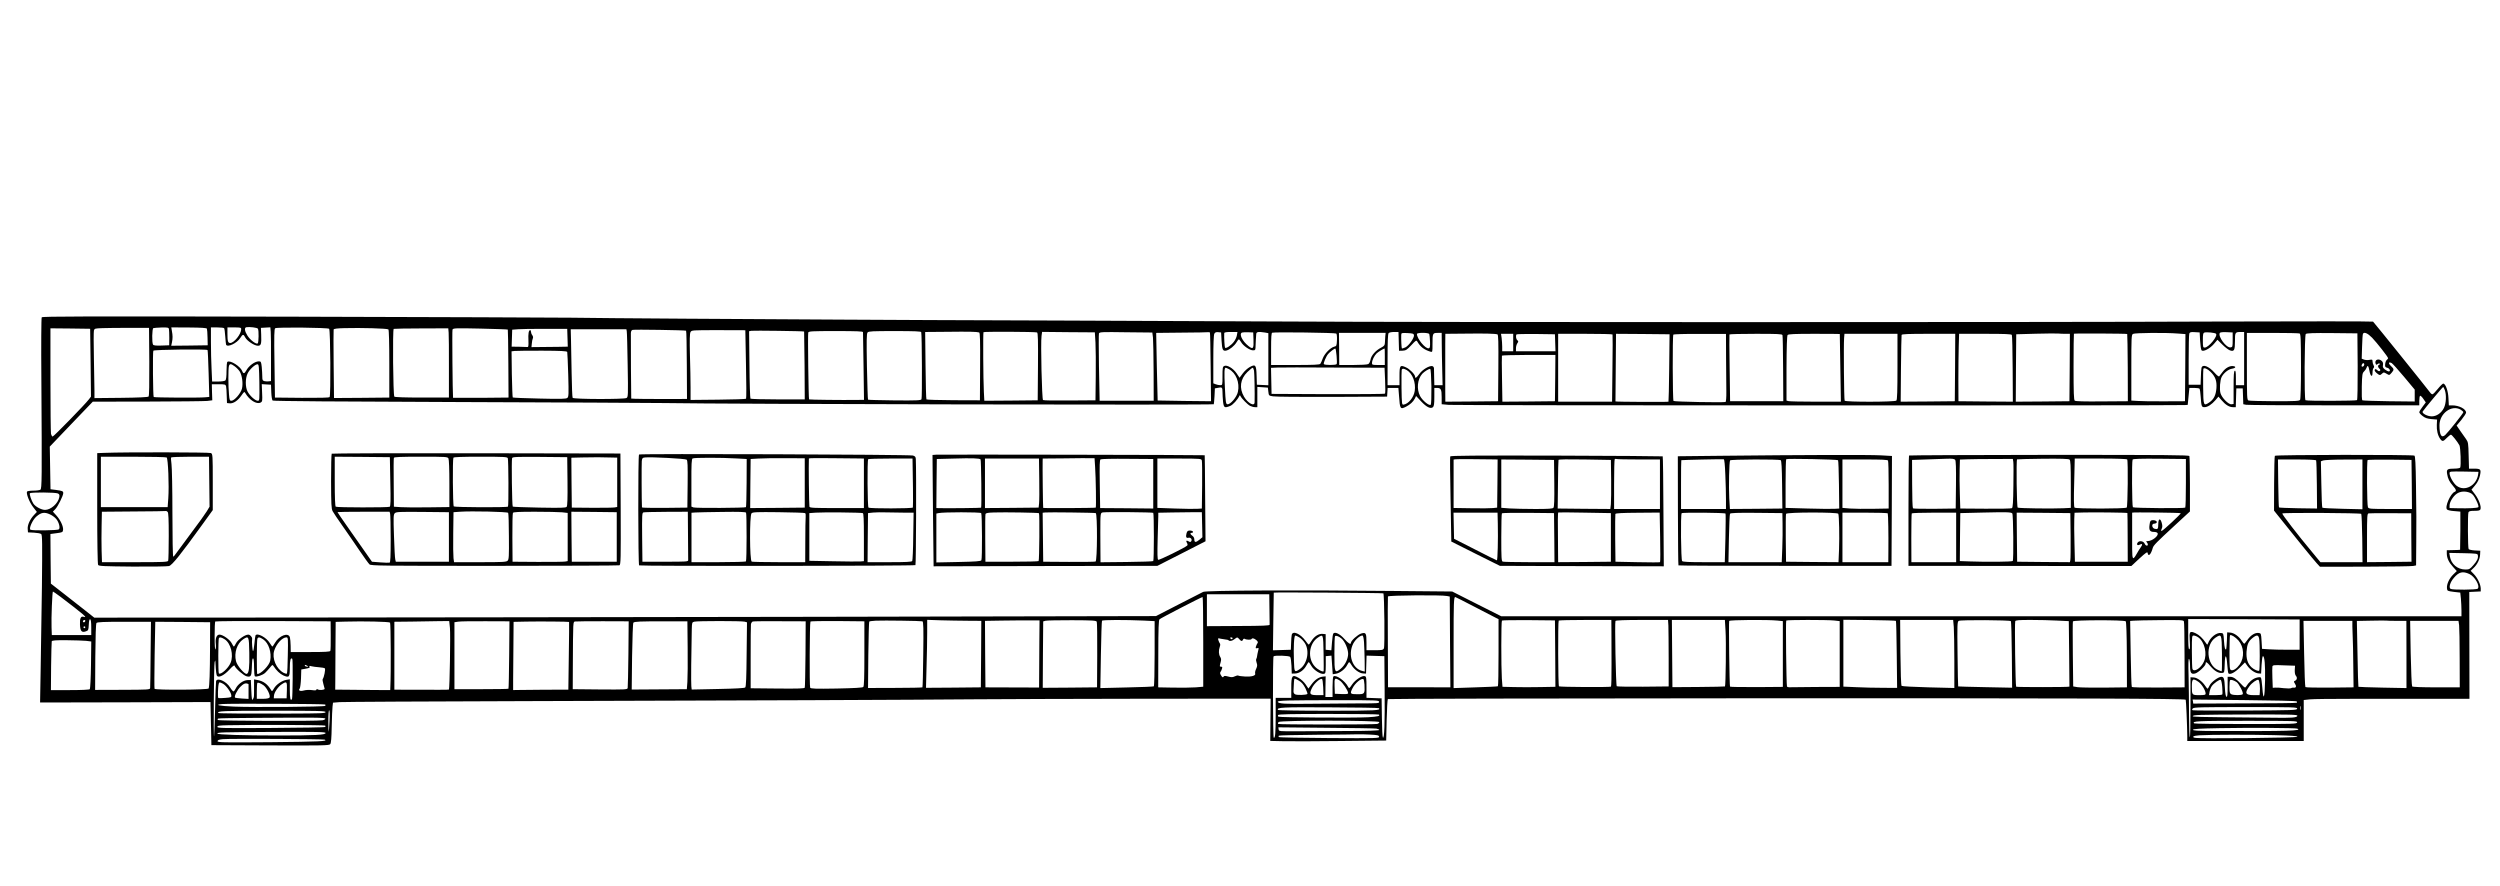 <?xml version="1.0" standalone="no"?>
<!DOCTYPE svg PUBLIC "-//W3C//DTD SVG 20010904//EN"
 "http://www.w3.org/TR/2001/REC-SVG-20010904/DTD/svg10.dtd">
<svg version="1.0" xmlns="http://www.w3.org/2000/svg"
 width="2726pt" height="966pt" viewBox="0 0 2726 966"
 preserveAspectRatio="xMidYMid meet">

<g transform="translate(0,966) scale(0.1,-0.1)"
fill="#000000" stroke="none">
<path d="M455 6200 c-5 -8 -7 -307 -4 -664 7 -1110 6 -1205 -11 -1216 -8 -5
-43 -10 -77 -10 -34 0 -65 -5 -68 -10 -12 -20 25 -116 66 -169 l41 -53 -30
-32 c-44 -46 -74 -111 -70 -154 l3 -37 65 -3 c35 -2 71 -8 79 -15 12 -10 13
-91 8 -577 -4 -311 -10 -721 -14 -913 l-6 -347 929 2 929 3 5 -235 5 -235 641
-3 c577 -2 643 -1 655 14 9 11 14 65 16 192 2 98 6 196 9 219 l5 41 72 6 c40
3 961 8 2047 11 2326 6 4237 14 4900 20 261 2 1089 5 1840 6 l1365 1 -2 -230
-2 -231 142 -3 c78 -2 363 -1 632 2 l490 5 5 222 c3 122 9 225 13 230 5 4
1773 8 3930 9 3608 1 4758 -3 4770 -16 4 -5 16 -283 17 -397 l0 -53 635 0 635
0 0 224 0 223 65 7 c36 4 242 6 458 6 216 0 593 -1 838 0 l446 0 -1 583 -1
582 63 3 62 3 0 32 c-1 44 -34 115 -76 158 l-34 35 31 30 c42 39 70 97 72 147
l2 42 -60 3 c-33 2 -63 9 -67 15 -9 14 -11 378 -2 401 5 12 21 16 65 16 46 0
61 4 66 17 11 29 -17 106 -58 161 l-40 53 39 47 c28 33 43 64 53 105 15 70 10
77 -68 77 l-51 0 -4 143 c-3 134 -5 146 -28 179 -14 19 -42 61 -64 91 l-39 57
52 62 c28 35 51 70 51 79 0 39 -76 79 -151 79 l-37 0 -4 78 c-3 77 -29 152
-55 160 -6 2 -33 -24 -60 -57 -26 -33 -53 -60 -59 -60 -6 -1 -18 7 -25 18 -39
53 -614 767 -623 774 -6 4 -765 4 -1686 1 -1998 -9 -8823 -8 -10090 0 -492 3
-1646 8 -2565 11 -918 3 -1978 7 -2355 10 -377 2 -1137 7 -1690 10 -553 4
-1122 8 -1265 11 -143 2 -1498 7 -3011 11 -2302 5 -2752 4 -2759 -7z m2357
-124 c12 -17 9 -154 -2 -161 -18 -11 -81 37 -111 84 -32 50 -37 88 -13 93 33
6 119 -4 126 -16z m-1184 -360 c1 -251 -1 -373 -8 -380 -7 -7 -114 -12 -300
-14 l-290 -3 0 78 c-1 43 -3 203 -6 356 -4 153 -3 289 0 302 6 23 10 24 94 27
48 2 182 3 297 3 l210 0 3 -369z m214 357 c2 -10 4 -54 4 -98 l-1 -80 -84 -3
c-61 -2 -87 1 -92 10 -14 21 -11 176 3 180 7 3 46 5 89 7 66 2 77 -1 81 -16z
m414 3 c3 -7 6 -50 7 -97 l2 -84 -199 -3 -199 -2 8 37 c9 44 9 73 -1 126 l-6
37 192 -1 c138 -1 193 -5 196 -13z m188 5 c4 -5 9 -44 12 -88 3 -43 7 -84 9
-90 12 -36 119 14 155 72 27 43 35 44 55 4 20 -37 99 -89 137 -89 35 0 40 19
36 121 l-3 74 51 3 52 3 4 -48 c2 -26 4 -158 3 -293 l0 -245 -24 -3 c-12 -2
-34 -1 -47 2 -21 6 -24 12 -24 50 0 24 -3 71 -6 105 -6 56 -9 61 -31 61 -45 0
-111 -49 -139 -102 -18 -34 -32 -35 -43 -4 -20 51 -129 121 -161 101 -6 -3
-10 -46 -10 -99 0 -58 -4 -96 -12 -104 -7 -7 -40 -12 -78 -12 l-67 0 -6 137
c-4 75 -7 207 -7 295 l0 158 69 0 c39 0 72 -4 75 -9z m186 -11 c0 -53 -78
-150 -120 -150 -24 0 -30 19 -30 101 l0 69 75 0 c69 0 75 -2 75 -20z m959 5
c14 -14 19 -731 5 -745 -7 -7 -112 -9 -303 -8 l-293 3 -5 374 c-5 310 -3 375
8 382 19 13 575 7 588 -6z m646 -7 c6 -5 10 -144 10 -376 l0 -367 -301 -3
-302 -2 -4 367 c-2 203 -2 373 0 380 3 9 39 13 115 15 184 5 471 -3 482 -14z
m-3247 -363 l4 -370 -24 -31 c-40 -53 -382 -404 -394 -404 -6 0 -14 14 -18 31
-3 17 -6 283 -6 590 l0 559 217 -2 216 -3 5 -370z m3904 328 c2 -27 4 -196 3
-378 l0 -330 -293 0 c-184 0 -297 4 -302 10 -14 17 -20 733 -7 739 7 2 143 5
303 5 l292 1 4 -47z m645 33 c2 -2 5 -169 6 -372 l2 -369 -302 -3 c-167 -1
-303 -1 -303 0 -5 55 -11 731 -6 743 6 17 25 18 303 12 163 -4 298 -8 300 -11z
m651 -89 l3 -97 -103 -2 c-57 0 -146 -2 -198 -2 l-95 -1 4 40 c1 22 7 47 11
55 5 9 3 23 -6 35 -8 10 -14 27 -14 37 0 10 -4 18 -9 18 -16 0 -23 -39 -19
-113 2 -53 0 -72 -9 -71 -7 1 -49 2 -93 3 l-81 1 3 93 3 92 65 5 c36 3 171 5
300 4 l235 0 3 -97z m646 71 c3 -13 7 -179 10 -370 6 -335 5 -348 -13 -358
-29 -15 -578 -14 -587 2 -4 6 -9 127 -11 267 -2 141 -5 307 -7 369 l-3 112
303 0 304 0 4 -22z m647 6 c4 -2 7 -170 8 -374 l2 -370 -173 -1 c-203 -1 -432
2 -435 5 -2 1 -5 632 -4 713 1 21 7 33 19 36 20 6 574 -3 583 -9z m653 -365
c5 -204 5 -374 1 -377 -4 -4 -141 -8 -306 -10 l-299 -3 0 133 c0 73 -3 235 -7
359 -4 163 -2 232 6 247 12 22 14 22 305 22 l293 -1 7 -370z m634 356 c1 -1 3
-168 5 -371 l2 -369 -292 0 c-160 0 -295 4 -300 8 -4 5 -10 172 -11 372 l-4
363 24 5 c22 4 570 -3 576 -8z m642 -7 c0 -7 3 -176 6 -375 l5 -363 -88 -1
c-146 -2 -508 2 -511 6 -6 6 -15 713 -9 729 6 14 39 16 302 16 229 0 295 -3
295 -12z m635 0 c8 -26 11 -717 3 -731 -7 -13 -48 -15 -293 -13 -157 2 -287 5
-290 8 -3 3 -8 165 -12 361 -5 283 -4 359 7 372 11 13 53 15 297 15 218 0 285
-3 288 -12z m632 -3 c9 -3 12 -90 10 -372 l-2 -368 -288 1 c-158 1 -291 5
-295 9 -4 3 -8 170 -10 371 l-4 364 244 2 c231 3 318 1 345 -7z m631 0 c10 -4
12 -83 10 -372 l-3 -368 -291 -3 -291 -2 -5 97 c-7 127 -10 641 -4 651 4 7
561 5 584 -3z m637 -110 c3 -60 5 -227 3 -370 l-3 -260 -280 -2 c-154 -2 -285
0 -292 5 -12 8 -27 623 -16 700 l6 43 288 -3 287 -2 7 -111z m627 54 c3 -30 6
-197 7 -371 l1 -318 -295 0 -295 0 0 23 c0 12 -3 173 -7 358 -3 185 -3 344 0
353 6 16 33 17 294 13 l288 -3 7 -55z m621 54 c3 -5 6 -174 8 -378 l4 -370
-290 3 c-159 2 -291 4 -292 5 -1 1 -5 168 -9 369 l-7 368 279 3 c153 1 284 3
291 5 6 1 14 -1 16 -5z m127 -91 c6 -98 14 -114 54 -104 33 8 86 51 108 88 11
19 23 34 26 34 4 0 14 -13 24 -29 22 -41 95 -91 130 -91 27 0 28 2 29 53 2 50
3 75 7 125 2 24 23 27 95 16 l37 -7 0 -284 0 -284 -62 3 -63 3 -3 97 c-3 119
-12 130 -74 96 -24 -13 -58 -44 -77 -70 l-35 -47 -32 48 c-38 56 -106 96 -136
80 -16 -8 -18 -23 -18 -109 0 -99 0 -100 -24 -100 -14 0 -36 4 -50 10 l-26 10
0 260 c0 166 4 269 11 281 8 15 19 19 42 17 l32 -3 5 -93z m167 62 c-3 -20
-18 -52 -33 -71 -29 -39 -85 -76 -96 -65 -5 6 -12 113 -9 160 1 8 22 12 72 12
l72 0 -6 -36z m181 -48 c4 -98 -5 -110 -55 -69 -68 54 -105 132 -70 147 6 2
37 4 67 3 l55 -2 3 -79z m903 67 c6 -6 9 -39 7 -73 -3 -61 -4 -64 -32 -71 -42
-12 -103 -75 -123 -128 -9 -26 -21 -52 -26 -58 -7 -10 -74 -13 -273 -13 l-264
0 0 174 c0 130 3 175 12 178 27 9 690 0 699 -9z m681 -85 l3 -103 40 1 c35 2
46 9 94 60 49 53 55 57 65 40 34 -59 75 -90 144 -111 22 -6 22 -5 22 84 0 117
2 121 56 121 l44 0 1 -122 c0 -68 3 -196 5 -285 l4 -163 -45 0 -45 0 -2 83
c-1 45 -2 91 -2 102 -1 11 -9 21 -19 23 -33 6 -108 -39 -140 -85 -31 -43 -47
-54 -47 -30 0 23 -58 83 -99 101 -65 30 -71 22 -71 -94 l0 -100 -65 0 -65 0 0
278 c0 203 3 281 12 290 7 7 33 12 60 12 l47 0 3 -102z m8738 5 c3 -51 10 -97
16 -103 19 -19 90 18 134 69 l39 46 53 -52 c29 -29 66 -57 82 -63 47 -17 56
-1 56 100 0 97 2 100 66 100 l34 0 0 -290 0 -290 -45 0 -45 0 0 81 c0 60 -3
80 -12 76 -10 -3 -13 -48 -13 -183 l0 -179 -23 -3 c-32 -5 -106 71 -120 121
-12 44 -5 141 13 177 22 42 72 83 111 89 43 7 51 25 12 29 -37 4 -82 -21 -114
-65 -16 -21 -31 -42 -36 -47 -4 -5 -26 11 -49 38 -65 74 -133 99 -144 54 -3
-13 -6 -59 -7 -103 l-3 -80 -65 0 -65 0 0 270 c0 149 3 278 7 288 6 15 17 18
60 15 l53 -3 5 -92z m173 78 c24 -24 -80 -151 -123 -151 -18 0 -20 7 -20 79 0
67 3 80 18 85 24 7 114 -2 125 -13z m182 -66 c0 -76 -1 -80 -23 -83 -47 -7
-140 120 -117 158 4 7 34 10 73 8 l67 -3 0 -80z m-9240 38 c-1 -21 -3 -53 -4
-70 -1 -27 -7 -36 -40 -53 -60 -30 -110 -87 -117 -132 -4 -22 -14 -43 -25 -48
-10 -6 -85 -10 -167 -10 l-149 0 -1 175 -2 175 255 0 254 0 -4 -37z m313 12
c4 -30 -56 -114 -94 -133 -19 -8 -36 -14 -38 -11 -4 4 -9 99 -7 147 1 22 4 23
69 20 58 -3 67 -6 70 -23z m167 12 c3 -6 6 -43 8 -82 2 -58 -1 -70 -15 -73
-35 -7 -127 104 -128 156 0 17 129 17 135 -1z m743 -3 c10 -3 12 -81 10 -366
l-3 -363 -287 -3 -288 -2 -1 132 c-1 244 -1 392 0 500 l1 108 218 2 c211 3
324 0 350 -8z m6193 6 l49 0 -2 -367 -3 -368 -293 -3 -292 -2 2 367 3 368 215
6 c118 3 228 4 244 2 16 -2 50 -3 77 -3z m674 -2 c2 -2 5 -168 6 -368 l1 -365
-283 -2 c-194 -2 -287 1 -296 8 -10 9 -13 84 -13 369 0 196 2 359 4 361 5 5
576 2 581 -3z m553 5 l82 -6 -2 -366 -3 -366 -225 -1 c-124 -1 -255 1 -292 4
l-68 4 0 359 c0 330 1 359 18 368 19 12 359 15 490 4z m1326 1 c13 -5 15 -51
16 -357 0 -209 -4 -358 -10 -367 -8 -13 -50 -15 -277 -15 -147 1 -276 4 -285
8 -17 6 -18 33 -18 372 l0 365 279 0 c154 0 286 -3 295 -6z m634 -358 c1 -209
-2 -364 -7 -369 -9 -9 -547 -11 -562 -1 -15 9 -11 708 3 722 9 9 82 12 288 10
l275 -3 3 -359z m157 312 c52 -54 175 -211 175 -224 0 -4 -6 -12 -14 -18 -8
-6 -16 -26 -18 -45 -3 -30 0 -36 22 -41 27 -6 41 -40 17 -40 -8 0 -27 10 -42
21 -21 17 -26 28 -21 49 3 19 -1 33 -13 44 -36 33 -83 12 -67 -30 5 -13 9 -14
21 -4 9 7 19 9 23 5 4 -4 1 -10 -5 -12 -18 -6 -16 -28 2 -43 11 -9 13 -16 6
-23 -7 -7 -17 -5 -30 7 -14 13 -21 14 -27 5 -4 -8 3 -21 20 -36 32 -27 39 -28
61 -6 16 15 19 15 48 -2 30 -18 30 -18 54 9 30 35 29 42 -7 76 -31 29 -26 49
9 31 10 -6 71 -73 135 -150 l116 -139 0 -65 0 -65 -280 3 c-154 2 -284 7 -290
10 -7 4 -9 56 -7 151 3 131 6 146 25 164 11 11 23 28 27 40 11 33 21 23 31
-32 11 -63 34 -77 34 -21 0 22 5 44 11 50 8 8 8 17 0 31 -6 11 -11 30 -11 42
0 20 -4 22 -34 16 -18 -4 -45 -2 -59 3 l-25 10 4 131 c2 73 6 136 10 141 13
22 51 6 99 -43z m-9365 -53 l0 -95 -60 0 -60 0 0 49 c0 26 -3 69 -6 95 l-7 46
67 0 66 0 0 -95z m458 -2 l3 -93 -216 0 -215 0 0 33 c0 18 7 42 15 54 13 18
13 22 0 33 -15 13 -20 51 -8 64 4 3 99 5 212 4 l206 -3 3 -92z m625 90 c2 -5
2 -171 -1 -370 l-4 -363 -294 0 -294 0 0 370 0 370 294 0 c162 0 297 -3 299
-7z m618 -363 c-2 -201 -6 -367 -8 -370 -4 -5 -577 -2 -578 3 0 1 1 167 3 370
l3 367 292 -2 292 -3 -4 -365z m620 112 c1 -141 2 -308 3 -369 1 -67 -3 -114
-9 -116 -24 -8 -558 2 -567 11 -10 10 -12 707 -2 723 3 5 126 9 290 8 l284 0
1 -257z m615 244 c3 -8 6 -173 7 -368 l2 -353 -290 0 -290 0 -5 360 c-3 198
-4 363 -2 368 2 4 131 7 288 7 237 0 286 -2 290 -14z m625 12 c0 -2 3 -168 6
-370 l6 -368 -274 0 c-151 0 -284 3 -297 6 l-22 6 0 351 c1 232 5 356 12 364
8 10 75 13 289 13 154 0 279 -1 280 -2z m629 -356 c0 -265 -3 -361 -12 -370
-16 -16 -554 -17 -564 -1 -7 12 -12 601 -6 682 l4 47 289 0 289 0 0 -358z
m628 -9 l-3 -368 -295 -3 -295 -2 3 357 c2 197 5 364 7 371 3 9 71 12 295 12
l290 0 -2 -367z m619 355 c4 -7 8 -174 9 -371 l2 -357 -296 2 -297 3 -1 235
c0 129 2 295 4 368 l4 132 283 0 c216 0 286 -3 292 -12z m-7363 -228 c4 -44 5
-84 1 -90 -8 -13 -132 -13 -140 0 -6 10 25 85 47 110 17 21 69 60 78 60 4 0
11 -36 14 -80z m526 -10 l0 -90 -70 0 c-64 0 -70 2 -70 20 0 31 25 82 51 107
20 18 77 53 87 53 1 0 2 -40 2 -90z m-12837 73 c3 -4 8 -121 12 -259 l7 -252
-43 -4 c-60 -7 -556 -4 -563 3 -8 8 -12 492 -4 505 8 12 584 19 591 7z m3922
-21 c2 -7 7 -119 11 -250 6 -213 5 -239 -10 -251 -14 -11 -68 -13 -303 -7
-157 3 -289 9 -292 12 -3 3 -7 117 -10 254 l-3 249 33 4 c19 2 154 3 301 3
207 -1 269 -4 273 -14z m10773 -284 l-3 -253 -286 -3 -287 -2 -4 247 c-3 137
-3 251 -1 255 2 4 134 7 293 8 l290 0 -2 -252z m8822 148 c0 -16 -18 -31 -27
-22 -8 8 5 36 17 36 5 0 10 -6 10 -14z m-23220 -21 c19 -14 43 -39 54 -56 26
-42 38 -132 24 -188 -13 -51 -83 -131 -115 -131 -18 0 -21 8 -26 68 -9 85 -9
280 -1 310 8 28 22 28 64 -3z m268 -178 c2 -191 2 -197 -17 -197 -28 0 -88 55
-112 101 -25 50 -25 140 0 195 20 45 87 106 111 102 13 -3 15 -35 18 -201z
m12275 26 c4 -76 3 -141 -1 -145 -5 -5 -285 -7 -623 -6 l-614 3 -3 142 -3 142
68 3 c38 2 316 2 619 0 l551 -2 6 -137z m-1705 123 c79 -41 122 -148 100 -249
-12 -57 -83 -141 -115 -135 -16 3 -19 20 -27 185 -8 168 -6 213 9 213 3 0 18
-6 33 -14z m276 -18 c4 -27 9 -244 6 -345 -1 -49 -73 -10 -115 61 -55 94 -42
193 36 269 27 26 53 47 58 47 5 0 11 -15 15 -32z m10430 -13 c53 -53 69 -98
64 -176 -6 -78 -28 -123 -78 -157 -63 -42 -65 -38 -67 168 -1 102 0 190 2 197
6 18 44 3 79 -32z m-8764 19 c62 -37 100 -136 86 -228 -11 -70 -68 -140 -121
-148 -19 -3 -20 3 -23 182 -1 101 0 190 2 197 7 17 22 16 56 -3z m268 -179 c1
-109 -2 -193 -7 -198 -16 -16 -90 44 -117 95 -39 76 -29 182 24 242 23 25 74
57 87 53 6 -2 11 -78 13 -192z m-13143 3 c3 -13 6 -59 7 -103 l3 -80 30 -3
c40 -4 91 31 129 88 27 39 31 42 40 25 45 -78 124 -127 167 -105 20 11 21 18
17 106 l-4 95 51 -3 50 -3 3 -82 c2 -48 8 -85 15 -91 7 -6 761 -12 2007 -16
1097 -4 2114 -9 2260 -11 664 -12 5985 -23 5995 -13 2 2 5 41 8 88 l4 85 34 6
c44 10 49 5 49 -45 0 -24 3 -71 6 -105 8 -68 16 -73 79 -47 29 12 80 68 99
109 4 9 8 8 12 -2 12 -26 77 -92 105 -107 16 -8 39 -14 54 -14 l25 0 0 111 0
110 58 -4 57 -4 5 -44 c5 -43 5 -44 52 -51 25 -5 315 -7 645 -6 l598 3 3 48 3
47 59 0 58 0 7 -87 c10 -145 13 -150 78 -117 42 22 76 52 94 87 l14 29 57 -61
c59 -62 101 -82 127 -61 11 10 15 36 15 111 l0 99 28 0 c44 0 52 -16 52 -101
l0 -77 78 -7 c63 -7 7930 -8 8027 -2 l30 2 9 93 9 92 53 0 c29 0 56 -4 59 -10
3 -5 8 -43 11 -82 8 -111 10 -118 42 -118 34 0 77 28 120 77 l32 38 33 -38
c43 -51 85 -77 124 -77 l32 0 3 103 3 102 35 0 35 0 3 -86 3 -87 31 -6 c17 -3
448 -6 959 -6 l929 0 0 49 c0 28 4 52 9 55 5 3 21 -12 35 -33 l27 -39 -35 -47
c-20 -25 -36 -53 -36 -60 0 -8 17 -27 37 -42 27 -21 51 -29 97 -33 l60 -5 -3
-58 c-3 -60 11 -117 38 -154 22 -30 32 -29 71 12 19 19 39 35 45 35 11 0 71
-76 93 -116 12 -23 19 -225 8 -243 -4 -6 -33 -11 -64 -11 -77 0 -87 -8 -78
-60 8 -50 24 -83 65 -130 34 -38 38 -55 17 -63 -46 -18 -111 -167 -83 -193 6
-7 41 -15 77 -17 36 -3 66 -6 68 -6 1 -1 1 -94 0 -208 l-3 -208 -25 -2 c-14 0
-46 -1 -72 -2 l-48 -1 0 -35 c0 -50 22 -97 69 -148 l40 -44 -39 -38 c-44 -43
-73 -107 -68 -151 3 -28 5 -29 74 -38 l71 -8 7 -67 c3 -36 6 -94 6 -128 l0
-63 -37 0 c-21 0 -2377 0 -5236 0 l-5197 0 -268 135 -267 135 -645 6 c-1030
11 -2040 6 -2070 -10 -14 -7 -135 -69 -270 -138 l-245 -126 -3760 -8 c-2068
-4 -4673 -7 -5789 -8 l-2028 -1 -97 77 c-53 42 -159 125 -236 185 l-140 109
-3 270 -2 271 67 9 c64 8 68 11 71 36 4 37 -28 107 -73 157 l-38 42 26 27 c29
30 87 147 87 175 0 21 -9 25 -82 35 l-57 7 -4 233 -4 232 234 245 235 245 596
1 c328 1 622 4 652 7 l55 7 -3 88 -2 87 75 0 c69 0 75 -2 80 -22z m24193 -41
c19 -53 15 -145 -9 -194 -27 -56 -80 -93 -134 -93 -48 0 -110 34 -98 53 16 26
217 267 223 267 3 0 11 -15 18 -33z m173 -214 c16 -10 29 -22 29 -28 0 -12
-167 -221 -198 -249 -41 -36 -62 0 -62 107 0 129 133 227 231 170z m191 -703
c-16 -125 -146 -195 -235 -127 -35 27 -77 101 -77 137 0 20 5 20 158 18 l157
-3 -3 -25z m-88 -204 c26 -11 41 -29 66 -80 20 -40 29 -70 24 -76 -11 -10
-104 -15 -226 -12 l-88 2 0 28 c0 38 39 102 79 129 39 27 95 30 145 9z
m-26302 -7 c16 -9 19 -17 14 -42 -13 -67 -92 -137 -155 -137 -40 0 -105 35
-127 68 -21 32 -45 102 -38 113 8 13 281 11 306 -2z m-87 -228 c23 -10 53 -32
68 -50 30 -36 45 -97 29 -113 -12 -12 -291 -16 -310 -4 -20 12 23 107 64 143
52 46 89 52 149 24z m26473 -444 c7 -33 -7 -63 -49 -110 -37 -43 -45 -47 -86
-47 -87 0 -156 59 -170 144 l-6 37 154 -3 c140 -3 154 -5 157 -21z m-92 -206
c59 -27 119 -132 91 -160 -13 -13 -275 -15 -296 -2 -22 14 -5 73 36 120 55 65
96 75 169 42z m-26267 -248 c255 -194 301 -234 254 -219 -32 10 -44 -15 -41
-85 3 -72 19 -90 65 -73 26 9 28 14 31 72 2 44 7 62 15 59 8 -2 12 -31 12 -88
l0 -84 -215 0 -215 0 -3 85 c-4 99 8 390 15 390 3 0 40 -26 82 -57z m14425 37
c11 -12 17 -580 6 -600 -9 -18 -21 -20 -100 -20 l-90 0 0 83 c0 105 -6 114
-58 99 -38 -12 -112 -79 -112 -102 0 -23 -28 -6 -72 44 -47 53 -99 79 -119 59
-5 -5 -12 -48 -15 -96 l-7 -88 -31 3 -31 3 0 85 0 85 -33 3 c-43 4 -90 -26
-122 -77 -14 -22 -27 -40 -30 -40 -3 0 -19 19 -35 42 -57 78 -139 113 -150 65
-3 -13 -6 -54 -7 -93 l-3 -70 -98 -3 -97 -3 4 313 c2 172 4 314 5 316 2 5
1190 -3 1195 -8z m-1242 -170 c0 -88 1 -166 2 -172 1 -10 -74 -13 -341 -14
l-343 -2 0 174 0 174 340 0 340 0 2 -160z m1936 141 l30 -6 3 -495 4 -495
-340 1 -340 0 -2 490 c-2 269 -1 494 1 500 5 13 588 18 644 5z m-2658 -500 l0
-489 -82 -7 c-46 -3 -156 -5 -246 -3 l-163 3 1 365 c0 274 4 368 13 377 13 13
457 242 470 243 4 0 7 -220 7 -489z m2959 382 c113 -59 218 -113 234 -121 l27
-13 0 -364 c0 -200 -3 -366 -7 -368 -5 -3 -115 -8 -245 -12 l-238 -8 0 490 c0
444 2 503 18 503 3 0 98 -48 211 -107z m8996 -303 l0 -165 -130 0 c-71 0 -164
2 -205 5 l-75 5 -5 85 c-5 83 -6 85 -32 88 -39 5 -85 -23 -121 -74 -17 -24
-33 -44 -36 -44 -3 0 -16 16 -28 34 -31 48 -83 85 -124 88 l-34 3 -3 -90 c-2
-49 -6 -92 -8 -94 -12 -12 -19 19 -24 92 -5 80 -6 82 -32 85 -50 6 -119 -49
-142 -113 -8 -19 -8 -19 -24 5 -35 52 -73 87 -111 105 -65 29 -71 21 -64 -84
4 -65 3 -91 -6 -91 -8 0 -11 48 -11 165 l0 165 608 -2 607 -3 0 -165z m-24145
152 c0 -13 -12 -22 -22 -16 -10 6 -1 24 13 24 5 0 9 -4 9 -8z m9128 -7 c11 -4
13 -73 9 -360 -2 -195 -6 -357 -9 -360 -3 -3 -137 -6 -299 -6 l-294 -1 3 358
c2 198 7 362 10 366 4 4 36 8 72 10 89 4 492 -2 508 -7z m495 6 l147 -1 -2
-362 -3 -363 -299 -3 -299 -2 6 232 c4 128 7 295 7 371 l0 138 148 -5 c81 -2
213 -5 295 -5z m780 -216 c-1 -121 -2 -286 -2 -366 l-1 -146 -292 1 -293 1 -3
362 -2 363 177 3 c98 1 232 3 298 2 l120 0 -2 -220z m626 205 c4 -8 6 -172 5
-365 l-2 -350 -296 -3 -296 -2 2 362 3 362 25 7 c14 4 143 6 288 6 227 -1 265
-3 271 -17z m514 13 l117 -6 0 -353 c0 -196 -4 -355 -9 -358 -5 -3 -138 -9
-296 -12 l-287 -7 6 362 c3 200 9 367 12 372 6 11 251 11 457 2z m4485 -360
l2 -362 -162 -3 c-90 -2 -220 -2 -289 0 l-126 3 -7 91 c-8 121 -8 623 1 631 4
4 135 6 292 5 l286 -3 3 -362z m613 245 c0 -68 1 -230 1 -360 1 -131 -2 -241
-6 -245 -8 -8 -554 -5 -567 3 -10 6 -12 707 -3 717 4 4 135 7 291 7 l283 0 1
-122z m621 60 c1 -35 3 -198 3 -363 l0 -300 -279 -3 c-154 -1 -283 1 -287 5
-10 10 -23 698 -14 712 4 7 102 11 290 11 l283 0 4 -62z m623 -55 c8 -115 2
-599 -6 -608 -3 -2 -133 -5 -289 -6 l-284 -2 -3 367 -3 366 289 0 289 0 7
-117z m568 110 l57 -6 0 -358 0 -359 -242 -2 c-214 -1 -330 1 -334 5 -6 6 -15
708 -9 716 7 12 420 15 528 4z m616 1 l61 -7 0 -358 0 -359 -257 -1 c-142 -1
-271 -2 -287 -3 -15 -1 -30 3 -31 9 -7 21 -15 712 -8 718 8 9 441 9 522 1z
m674 -4 c3 -3 7 -168 9 -368 l4 -363 -155 1 c-86 0 -218 3 -293 7 l-138 6 0
364 0 365 284 -3 c156 -2 286 -6 289 -9z m631 -67 c3 -42 6 -209 6 -371 l0
-294 -282 7 c-156 4 -287 11 -293 16 -6 6 -11 145 -13 364 l-3 355 289 0 289
0 7 -77z m622 64 c5 -4 9 -169 11 -367 l3 -359 -293 6 c-160 3 -293 7 -295 8
-2 2 -5 161 -7 354 -4 322 -3 351 13 361 20 12 556 9 568 -3z m506 6 l126 -6
4 -356 c2 -196 3 -357 3 -358 -3 -7 -574 -7 -581 -1 -8 9 -18 692 -10 714 4
11 36 14 168 14 90 0 220 -3 290 -7z m747 -8 c6 -6 11 -143 12 -365 l1 -355
-246 -3 c-136 -1 -268 1 -293 5 l-47 8 -4 348 c-2 191 -2 354 1 361 6 16 560
17 576 1z m634 0 c4 -8 7 -173 7 -367 l1 -353 -285 -2 c-177 -1 -288 1 -291 7
-4 6 -9 170 -12 364 l-6 355 39 3 c21 2 152 5 290 6 218 2 252 1 257 -13z
m2322 5 l104 0 1 -366 0 -367 -260 5 c-143 3 -262 7 -264 9 -2 2 -7 165 -10
361 l-7 357 153 3 c84 2 159 2 166 1 8 -2 60 -3 117 -3z m-22529 -160 c1 -85
-1 -161 -4 -167 -3 -10 -56 -13 -218 -13 l-214 0 -1 68 c-1 37 -4 78 -8 92
-16 58 -117 20 -163 -60 -13 -22 -25 -40 -28 -40 -3 0 -16 18 -29 39 -37 61
-136 113 -155 83 -3 -5 -8 -46 -12 -90 -4 -45 -11 -82 -15 -82 -7 0 -15 104
-10 133 3 19 -22 47 -42 47 -37 0 -115 -56 -134 -95 -9 -19 -20 -35 -23 -35
-3 0 -14 16 -23 35 -19 39 -97 95 -134 95 -31 0 -47 -40 -40 -101 3 -25 1 -52
-4 -60 -5 -9 -9 44 -9 142 0 86 3 159 7 162 3 4 288 6 632 5 l626 -3 1 -155z
m647 141 c8 -8 11 -554 3 -706 l-1 -30 -175 1 c-96 1 -231 2 -300 3 l-125 1 1
98 c0 53 1 219 2 369 l2 272 108 3 c198 6 475 -1 485 -11z m653 -59 c7 -74 -3
-662 -11 -671 -4 -3 -98 -3 -487 -2 l-108 1 0 370 0 370 188 2 c103 2 237 4
299 5 l111 1 8 -76z m646 -292 c-2 -200 -5 -367 -8 -370 -3 -3 -137 -5 -297
-5 l-292 0 0 365 0 365 40 6 c22 4 157 6 300 5 l260 -1 -3 -365z m653 358 c2
-2 0 -168 -3 -370 l-5 -368 -273 -1 c-151 -1 -286 -2 -301 -3 l-28 -1 0 108
c0 59 1 226 3 372 l2 264 138 3 c153 3 463 0 467 -4z m647 -348 c-2 -195 -6
-363 -8 -373 -5 -16 -26 -17 -302 -15 l-297 3 1 235 c3 526 1 498 27 503 12 2
148 3 302 3 l280 -1 -3 -355z m646 65 c2 -159 0 -326 -3 -370 l-6 -80 -301 -2
-300 -2 4 360 c3 198 9 364 14 369 13 13 68 15 344 15 l245 0 3 -290z m622
286 l25 -7 -4 -350 c-2 -245 -6 -352 -15 -360 -7 -8 -105 -13 -297 -17 l-287
-6 -4 37 c-4 31 -1 365 5 622 2 70 3 75 27 81 33 9 518 9 550 0z m663 -351
c-2 -195 -5 -361 -8 -368 -3 -10 -68 -12 -297 -10 l-293 3 0 335 c0 184 1 347
3 362 2 15 12 29 21 31 9 3 142 4 296 3 l280 -1 -2 -355z m642 3 c0 -258 -3
-355 -12 -364 -8 -8 -95 -13 -291 -17 -231 -4 -281 -2 -288 9 -9 14 -6 707 3
721 2 5 136 7 296 6 l292 -3 0 -352z m16225 295 c1 -35 2 -90 4 -123 2 -33 5
-168 6 -300 l3 -240 -258 -3 c-142 -1 -262 1 -267 6 -4 4 -11 168 -14 365 l-7
357 266 0 267 0 0 -62z m1164 15 c3 -27 6 -190 6 -363 l1 -315 -255 0 c-157 0
-259 4 -264 10 -5 6 -12 169 -16 363 l-6 352 264 0 263 0 7 -47z m-25172 -315
c-1 -194 -4 -361 -5 -371 -2 -17 -21 -18 -301 -19 l-299 -1 2 359 c2 233 6
363 13 371 8 10 79 13 302 13 l292 0 -4 -352z m648 67 c-1 -269 -6 -416 -15
-442 -5 -16 -580 -19 -590 -4 -3 6 -2 172 1 371 l7 360 299 -2 299 -3 -1 -280z
m-1360 225 c0 -5 -4 -10 -10 -10 -5 0 -10 5 -10 10 0 6 5 10 10 10 6 0 10 -4
10 -10z m23478 -144 c61 -70 67 -185 14 -261 -32 -45 -71 -71 -95 -62 -15 6
-17 28 -17 190 0 101 3 186 6 190 11 10 59 -20 92 -57z m-10241 34 c18 -10 45
-38 60 -61 56 -85 28 -230 -56 -286 -56 -38 -58 -34 -62 85 -6 157 1 282 15
282 6 0 25 -9 43 -20z m265 -172 c2 -106 2 -195 1 -197 -7 -12 -63 16 -94 49
-84 88 -69 250 30 317 60 40 59 42 63 -169z m197 158 c36 -32 71 -114 71 -166
-1 -57 -34 -124 -82 -163 -64 -52 -68 -43 -68 166 0 101 3 187 7 190 10 11 45
-3 72 -27z m244 -38 c2 -40 6 -129 7 -197 l1 -124 -28 7 c-108 26 -158 178
-98 297 24 46 73 89 101 89 7 0 14 -28 17 -72z m9097 52 c69 -49 100 -181 61
-265 -32 -71 -109 -120 -125 -79 -3 9 -6 94 -6 190 0 170 0 174 21 174 11 0
34 -9 49 -20z m258 -178 c1 -105 0 -192 -3 -192 -3 0 -20 6 -39 14 -126 53
-143 276 -27 354 65 42 66 39 69 -176z m406 161 c8 -49 8 -338 0 -346 -9 -9
-56 11 -83 36 -43 40 -60 94 -55 172 6 80 21 113 66 149 47 37 64 34 72 -11z
m-22186 -3 c68 -42 102 -173 66 -258 -24 -59 -108 -134 -128 -115 -8 9 -8 378
1 386 11 11 26 8 61 -13z m270 -148 c3 -166 -4 -222 -27 -230 -23 -8 -107 90
-118 139 -22 91 11 192 77 237 62 42 65 36 68 -146z m152 146 c60 -41 93 -142
76 -233 -10 -51 -101 -145 -141 -145 -7 0 -6 364 1 384 8 22 25 20 64 -6z
m268 -172 c-1 -107 -6 -197 -10 -201 -3 -4 -19 0 -35 8 -81 43 -130 159 -103
243 25 76 88 144 133 144 18 0 19 -11 15 -194z m10302 184 c0 -5 -4 -10 -9
-10 -6 0 -13 5 -16 10 -3 6 1 10 9 10 9 0 16 -4 16 -10z m73 -10 c20 -24 33
-25 41 -4 3 8 11 12 18 8 17 -11 68 -13 74 -3 8 14 27 10 53 -11 16 -14 20
-24 13 -33 -5 -6 -13 -23 -17 -36 -6 -20 -4 -23 13 -19 18 5 19 3 10 -31 -5
-20 -10 -45 -11 -56 -1 -11 -5 -25 -9 -31 -4 -6 -2 -25 4 -41 9 -25 8 -37 -5
-66 -10 -19 -14 -42 -11 -51 9 -23 -37 -37 -110 -33 -34 2 -67 6 -73 10 -6 4
-23 0 -39 -8 -23 -11 -37 -12 -72 -2 -35 9 -45 9 -51 -2 -7 -11 -13 -8 -26 13
-12 18 -14 30 -7 39 5 6 13 22 16 35 6 16 3 22 -8 22 -19 0 -19 4 -6 50 7 26
6 39 -5 57 -17 26 -19 70 -5 109 6 16 7 31 1 38 -5 6 -12 22 -16 35 -7 23 -6
24 26 16 19 -4 44 -8 56 -9 12 0 25 -4 29 -8 13 -13 38 -8 64 12 31 24 32 24
53 0z m-12573 -18 l55 -7 -3 -255 c-2 -144 -8 -259 -13 -265 -6 -6 -92 -10
-217 -10 l-207 0 2 260 c2 143 5 265 7 272 4 10 44 13 163 12 87 -1 183 -4
213 -7z m13128 -175 c6 -7 12 -51 14 -97 l3 -85 37 1 c46 1 96 37 123 88 11
20 22 36 25 36 3 0 15 -18 28 -40 25 -45 99 -93 134 -88 22 3 23 7 24 98 l0
95 31 3 31 3 7 -102 7 -101 36 6 c43 7 100 51 121 94 9 17 19 32 23 32 3 0 15
-15 26 -34 27 -46 85 -88 124 -89 l33 -2 3 98 3 98 97 -3 97 -3 3 -365 c3
-372 -3 -539 -19 -523 -5 5 -10 103 -11 218 l-3 210 -82 3 -83 3 0 115 c0 99
-2 116 -17 121 -28 11 -105 -39 -140 -91 -31 -46 -32 -46 -44 -24 -32 63 -129
132 -159 113 -6 -4 -10 -52 -10 -116 l0 -109 -39 0 -39 0 1 113 2 112 -30 -3
c-45 -5 -86 -33 -124 -84 l-34 -46 -31 46 c-18 26 -50 56 -77 71 -70 39 -79
26 -79 -110 l0 -109 -85 0 -85 0 0 -189 c0 -192 -5 -255 -21 -245 -10 6 -12
877 -2 887 13 13 170 8 181 -6z m10218 -87 c3 -47 9 -89 13 -93 17 -17 69 9
123 63 l57 57 25 -36 c32 -45 85 -81 122 -84 l29 -2 5 95 c3 52 9 95 15 95 18
0 26 -93 23 -268 -3 -193 -19 -231 -30 -73 -4 55 -11 103 -16 108 -6 6 -26 5
-51 -3 -39 -11 -83 -50 -110 -96 -10 -16 -15 -14 -53 27 -55 59 -87 80 -120
80 l-28 0 0 -111 c0 -84 -3 -110 -12 -107 -9 3 -15 36 -18 99 -5 101 -11 119
-39 119 -32 0 -111 -58 -128 -95 -9 -19 -19 -35 -22 -35 -3 1 -15 15 -26 32
-31 48 -88 90 -126 91 l-34 2 0 -328 c0 -180 -3 -327 -7 -327 -5 0 -8 109 -9
243 0 133 -3 327 -5 430 -4 132 -2 187 5 182 6 -3 11 -37 11 -74 0 -78 12 -96
55 -85 34 8 115 84 115 107 0 27 13 20 53 -28 44 -52 87 -77 125 -73 27 3 27
3 30 97 3 116 20 111 28 -9z m-21516 -24 c0 -52 4 -98 10 -101 16 -10 86 14
111 38 13 12 36 38 52 57 26 33 28 34 40 16 30 -47 69 -84 106 -101 64 -28 71
-20 71 84 0 82 9 115 27 97 8 -7 4 -426 -3 -438 -17 -27 -24 4 -24 103 l0 112
-36 -6 c-50 -8 -111 -50 -137 -94 -19 -33 -22 -34 -31 -18 -39 65 -83 98 -149
110 l-37 7 0 -91 c0 -109 1 -101 -13 -126 -10 -16 -13 2 -17 95 l-5 115 -38
-1 c-45 -2 -104 -44 -127 -92 -8 -17 -19 -32 -25 -31 -5 0 -22 19 -37 44 -40
66 -140 110 -152 68 -2 -10 -8 -148 -11 -308 -4 -159 -9 -292 -11 -294 -8 -8
-2 784 6 809 8 25 8 25 9 -5 5 -103 10 -138 19 -147 20 -20 79 11 133 70 37
40 54 53 57 42 9 -29 100 -108 132 -115 43 -10 52 2 55 77 4 109 5 118 15 118
6 0 10 -38 10 -94z m580 14 c13 -8 13 -10 -2 -10 -9 0 -20 5 -23 10 -8 13 5
13 25 0z m21672 -46 c-1 -31 3 -53 13 -64 17 -19 11 -45 -12 -54 -13 -6 -13
-9 1 -31 19 -28 13 -47 -12 -43 -10 1 -23 -1 -30 -6 -8 -4 -44 -4 -80 0 -37 5
-79 8 -94 6 l-26 -2 -4 108 c-2 59 -2 115 0 124 4 16 16 18 126 13 l121 -4 -3
-47z m-21543 30 c30 -2 58 -7 63 -12 9 -9 -9 -99 -23 -116 -4 -4 -1 -29 7 -55
7 -25 14 -49 14 -52 0 -12 -54 -17 -72 -8 -12 7 -18 6 -18 -2 0 -7 -15 -9 -49
-4 -27 4 -66 2 -87 -4 -42 -12 -65 -1 -46 21 5 7 12 57 14 110 l3 98 35 6 c53
9 62 13 54 25 -5 9 1 10 22 4 16 -4 53 -9 83 -11z m10685 -147 c28 -16 47 -38
69 -80 16 -32 26 -61 23 -64 -12 -12 -113 -15 -134 -4 -16 9 -20 19 -17 53 1
24 3 60 4 81 0 20 4 37 9 37 4 0 25 -10 46 -23z m264 -70 l3 -87 -64 0 c-86 0
-94 11 -61 79 25 50 87 105 109 98 5 -2 11 -43 13 -90z m179 73 c31 -18 93
-111 93 -138 0 -10 -18 -12 -72 -10 l-73 3 -3 83 c-3 91 1 96 55 62z m271 -45
c5 -102 3 -105 -78 -105 -79 0 -83 5 -51 68 27 52 90 106 116 98 6 -1 11 -29
13 -61z m9094 30 c35 -24 78 -94 78 -128 0 -14 -11 -17 -69 -17 -80 0 -81 1
-81 94 0 86 10 93 72 51z m259 -56 c3 -41 4 -77 1 -81 -2 -5 -35 -8 -74 -8
l-71 0 6 37 c4 21 15 49 25 63 23 31 82 72 96 67 6 -2 14 -37 17 -78z m156 54
c26 -18 78 -117 68 -132 -8 -14 -100 -14 -126 -1 -16 9 -19 22 -19 79 0 37 3
71 7 74 8 9 40 -1 70 -20z m253 -29 c3 -27 3 -64 1 -81 l-3 -33 -63 0 c-92 0
-103 23 -47 98 26 36 80 74 97 69 6 -2 12 -26 15 -53z m-22210 11 c34 -17 89
-93 92 -127 3 -22 -1 -23 -65 -28 -37 -3 -71 -4 -76 -2 -9 3 -5 129 5 160 4
15 9 15 44 -3z m444 -18 c36 -26 80 -115 64 -134 -6 -8 -34 -13 -74 -13 l-64
0 0 83 c0 46 3 86 6 90 8 8 33 -2 68 -26z m254 -54 l-3 -88 -70 0 -70 0 2 29
c3 37 46 100 87 126 53 34 57 30 54 -67z m-418 65 c0 -5 0 -42 0 -84 l0 -75
-71 4 c-38 3 -73 7 -76 10 -12 13 22 82 59 119 28 28 46 38 64 36 14 -2 24 -6
24 -10z m12328 -190 c3 -17 -12 -18 -215 -18 -120 0 -351 -2 -513 -4 -301 -4
-370 0 -377 21 -5 15 101 18 682 18 392 0 420 -1 423 -17z m10004 4 c6 -6 6
-12 0 -15 -5 -4 -260 -7 -568 -7 l-559 -2 -3 22 -4 22 563 -6 c328 -3 566 -9
571 -14z m-21496 -34 c4 -5 4 -11 0 -15 -11 -11 -782 -17 -993 -8 -164 7 -224
19 -130 28 81 7 1115 2 1123 -5z m21541 -55 c-3 -10 -5 -2 -5 17 0 19 2 27 5
18 2 -10 2 -26 0 -35z m-10052 15 c26 -25 -28 -28 -550 -28 -328 0 -546 4
-550 9 -16 28 44 31 562 28 292 -1 534 -5 538 -9z m10013 -6 c-3 -16 -39 -17
-563 -20 -308 -1 -566 0 -574 3 -10 4 -11 8 -1 20 10 13 92 15 577 15 532 0
564 -1 561 -18z m-21455 -135 c-3 -62 -7 -114 -9 -116 -2 -2 -4 51 -4 118 0
75 4 120 10 116 5 -3 7 -51 3 -118z m-43 98 c0 -13 -51 -15 -397 -16 -489 -1
-767 1 -771 6 -22 22 49 25 589 25 508 0 579 -2 579 -15z m11486 -27 c15 -16
-10 -22 -119 -29 -132 -8 -962 -3 -976 6 -6 3 -8 11 -5 18 3 9 130 12 548 12
299 0 548 -3 552 -7z m10014 -12 c0 -22 -60 -26 -285 -22 -110 2 -347 4 -527
5 -196 1 -328 5 -328 10 0 17 43 18 598 20 465 1 542 -1 542 -13z m-21503 -32
c2 -6 -11 -14 -29 -18 -55 -11 -1130 -8 -1141 3 -7 7 -6 12 4 16 8 3 181 6
384 7 668 5 778 4 782 -8z m11493 -38 c0 -8 -10 -16 -23 -20 -32 -8 -1072 -8
-1080 0 -4 4 -2 13 4 21 17 20 1099 19 1099 -1z m10008 -3 c-3 -17 -38 -18
-560 -18 -306 0 -559 3 -563 7 -26 25 28 28 566 28 528 0 560 -1 557 -17z
m-21502 -35 c4 -5 4 -11 0 -15 -4 -5 -271 -9 -592 -11 -522 -3 -584 -2 -584
12 0 13 19 16 118 18 249 6 1051 3 1058 -4z m11462 -33 c17 -3 32 -10 32 -15
0 -6 -131 -11 -337 -11 -186 -1 -432 -2 -548 -3 -209 -1 -210 -1 -213 21 l-3
22 518 -5 c285 -2 533 -6 551 -9z m10040 0 c64 -24 -84 -29 -911 -26 -178 1
-228 4 -225 14 4 9 74 13 289 17 322 6 827 3 847 -5z m-21498 -48 c0 -21 -113
-27 -515 -27 -384 0 -665 9 -665 21 0 14 40 15 613 18 482 2 567 0 567 -12z
m11488 -40 c3 -17 -21 -18 -541 -15 -300 2 -549 6 -553 11 -4 4 -4 10 0 15 4
4 193 8 419 10 227 1 426 4 442 5 17 1 75 0 130 -3 86 -4 100 -8 103 -23z
m9755 17 c194 -5 265 -10 257 -18 -12 -12 -1072 -23 -1118 -11 -38 9 -14 23
48 27 123 8 561 8 813 2z m-21254 -49 c47 -18 -64 -23 -587 -28 -535 -4 -583
-3 -580 12 2 12 18 17 58 21 72 7 1091 2 1109 -5z"/>
<path d="M1138 4722 l-78 -3 0 -602 c0 -362 4 -608 10 -617 8 -13 63 -15 375
-18 202 -1 380 1 398 6 33 8 130 129 368 459 l109 151 0 306 c0 293 -1 306
-20 316 -17 9 -932 11 -1162 2z m679 -50 c16 -10 28 -311 18 -446 l-7 -96
-364 0 -364 0 0 275 0 275 353 0 c193 0 358 -4 364 -8z m465 -264 l3 -273 -30
-50 c-16 -27 -91 -132 -167 -232 -75 -100 -149 -200 -164 -222 -15 -23 -31
-41 -35 -41 -5 0 -9 213 -9 473 0 259 -5 501 -10 536 -5 36 -7 68 -4 73 3 4
97 8 209 8 l204 0 3 -272z m-454 -330 c9 -9 12 -81 12 -264 0 -139 -3 -259 -6
-268 -5 -14 -47 -16 -364 -16 l-358 0 -4 125 c-2 69 -2 192 0 275 l3 150 347
3 c191 1 349 3 353 5 3 1 10 -3 17 -10z"/>
<path d="M3617 4713 c-4 -3 -7 -139 -7 -301 1 -251 3 -299 17 -326 9 -17 57
-89 108 -161 50 -71 133 -191 184 -267 51 -75 100 -143 110 -152 16 -15 139
-16 1364 -16 740 0 1353 3 1361 6 15 6 16 69 14 613 l-3 606 -1571 3 c-864 1
-1574 -1 -1577 -5z m639 -304 c5 -215 3 -268 -7 -275 -16 -9 -573 -9 -588 1
-7 4 -11 97 -11 276 l0 269 300 -2 301 -3 5 -266z m634 252 c6 -12 10 -118 10
-275 l0 -255 -228 -3 c-126 -2 -262 -1 -303 2 l-74 5 -2 260 c-2 143 -1 266 2
273 3 9 71 12 294 12 277 0 291 -1 301 -19z m647 3 c8 -20 10 -521 2 -528 -10
-11 -581 -8 -591 2 -11 11 -14 514 -4 531 5 8 93 11 297 11 253 0 290 -2 296
-16z m651 -253 c2 -186 -1 -268 -9 -277 -9 -12 -62 -13 -297 -9 -157 3 -288 8
-291 11 -8 8 -15 510 -7 529 5 13 44 15 303 13 l298 -3 3 -264z m495 260 l47
-1 0 -269 0 -269 -27 -5 c-16 -3 -127 -5 -248 -4 l-220 2 -3 272 -2 272 117 3
c113 3 233 3 336 -1z m-1142 -603 c4 -6 8 -122 8 -258 2 -216 0 -250 -14 -264
-14 -14 -53 -16 -300 -16 l-284 0 -6 43 c-3 23 -5 146 -3 272 l3 230 70 5
c125 9 519 0 526 -12z m-1287 -10 c3 -13 6 -137 6 -276 0 -193 -3 -254 -12
-257 -7 -2 -53 -1 -103 3 l-89 7 -70 100 c-38 55 -123 176 -188 268 -65 92
-118 170 -118 173 0 2 128 4 284 4 l284 0 6 -22z m641 -253 l0 -270 -289 0
-290 0 -6 25 c-4 14 -10 129 -14 256 -7 208 -6 233 9 248 15 15 47 16 303 14
l287 -3 0 -270z m1234 269 l61 -7 0 -262 0 -263 -27 -5 c-16 -3 -151 -5 -301
-4 l-273 2 -2 260 c-1 143 2 266 6 273 6 9 66 12 241 12 128 0 261 -3 295 -6z
m596 -269 l0 -270 -245 0 -245 0 -3 273 -2 272 247 -2 248 -3 0 -270z"/>
<path d="M6968 4704 c-12 -11 -10 -1202 1 -1209 16 -9 3003 -7 3013 3 7 7 11
1027 4 1156 -1 24 -7 31 -31 39 -37 11 -2977 22 -2987 11z m519 -56 c11 -8 13
-62 11 -267 l-3 -256 -247 -3 c-137 -1 -248 1 -248 5 -4 57 -5 479 -2 506 4
32 8 36 36 39 68 7 440 -13 453 -24z m547 13 l108 -6 -1 -260 c-1 -142 -4
-262 -7 -265 -9 -9 -548 -12 -572 -3 l-23 9 0 258 c-1 205 2 261 13 267 15 10
316 10 482 0z m741 -267 l0 -269 -298 -3 -297 -2 2 267 3 268 85 5 c47 3 180
5 295 4 l210 -1 0 -269z m593 267 l52 -1 0 -270 0 -270 -294 0 c-252 0 -295 2
-300 15 -4 11 -10 462 -6 526 0 4 111 5 248 3 136 -1 271 -3 300 -3z m583 -63
c0 -35 2 -153 4 -262 1 -110 1 -205 -1 -210 -5 -12 -465 -13 -484 -1 -11 7
-15 517 -3 528 3 4 114 7 245 7 l238 0 1 -62z m-2449 -773 c1 -140 2 -263 2
-272 1 -17 -17 -18 -249 -18 l-250 0 -3 267 c-2 248 -1 267 15 271 10 3 123 5
251 6 l232 1 2 -255z m633 245 c8 -13 8 -518 -1 -531 -3 -5 -135 -9 -300 -9
l-294 0 0 269 0 270 43 3 c23 2 155 4 293 6 181 3 254 0 259 -8z m644 -5 c6
-3 8 -22 6 -43 -2 -20 -4 -139 -4 -264 l-1 -228 -284 0 c-156 0 -291 3 -299 6
-23 8 -25 505 -2 527 12 13 58 15 295 12 154 -2 284 -6 289 -10z m629 0 c9 -3
12 -65 12 -264 l0 -260 -37 -3 c-21 -2 -155 -1 -298 2 l-260 5 0 260 0 260 70
5 c82 6 494 2 513 -5z m450 5 l104 0 -4 -257 c-1 -142 -7 -264 -11 -270 -6
-10 -67 -13 -248 -13 l-239 0 2 268 3 267 55 6 c30 3 96 4 145 2 50 -1 137 -2
193 -3z"/>
<path d="M10206 4702 l-38 -3 5 -607 c4 -334 6 -607 7 -607 0 0 549 1 1220 3
l1220 2 263 134 262 134 -4 469 c-1 257 -4 469 -5 469 -3 4 -2893 9 -2930 6z
m486 -51 c7 -6 13 -520 6 -527 -3 -3 -329 -7 -436 -5 l-52 1 2 268 3 267 190
5 c192 6 274 3 287 -9z m1249 -82 c8 -115 13 -438 7 -444 -5 -5 -568 -8 -573
-3 -3 3 -8 463 -6 515 l1 23 238 2 c130 2 257 3 282 2 l45 0 6 -95z m-609
-131 c2 -123 1 -243 -2 -268 l-5 -45 -292 -3 -293 -2 0 270 0 270 295 0 294 0
3 -222z m1243 -53 l0 -270 -289 3 -290 2 -4 261 c-3 213 -2 263 9 270 8 5 140
8 294 6 l280 -2 0 -270z m530 252 c3 -12 4 -134 3 -272 l-3 -250 -50 -3 c-27
-2 -137 -1 -242 3 l-193 7 0 269 0 269 240 0 c239 -1 240 -1 245 -23z m-2406
-572 c10 -10 12 -498 2 -514 -7 -11 -60 -15 -250 -19 l-241 -5 0 266 0 267 23
5 c54 12 453 12 466 0z m630 -1 c8 -8 4 -515 -4 -522 -4 -4 -136 -7 -293 -7
l-287 0 -2 253 c-1 139 0 259 3 267 4 11 28 15 92 17 118 4 485 -2 491 -8z
m619 1 c19 -7 17 -521 -2 -528 -7 -3 -139 -5 -292 -4 l-279 2 -3 267 -3 267
28 3 c39 4 535 -2 551 -7z m627 3 c9 -9 9 -517 0 -526 -3 -4 -135 -8 -291 -10
l-284 -3 -1 135 c-1 75 -1 159 -1 186 0 221 0 218 30 223 47 6 540 2 547 -5z
m533 -129 l3 -137 -31 -26 c-40 -33 -57 -33 -57 1 0 17 -9 33 -22 41 -25 17
-27 32 -5 32 9 0 14 6 12 13 -3 6 -17 12 -33 12 -23 0 -30 -6 -37 -30 -10 -39
-4 -55 20 -49 24 7 44 -17 32 -36 -8 -12 -13 -13 -29 -3 -24 15 -33 6 -18 -18
7 -12 8 -22 2 -28 -24 -23 -306 -162 -316 -155 -9 5 -10 64 -6 223 4 119 7
233 7 253 l0 37 148 3 c81 2 188 3 237 3 l90 0 3 -136z"/>
<path d="M15813 4683 c-3 -7 -1 -218 4 -470 l8 -458 265 -133 265 -132 893 -3
894 -2 -4 597 c-1 328 -5 599 -8 602 -3 2 -525 6 -1159 8 -888 2 -1155 0
-1158 -9z m460 -32 l57 -1 -2 -262 -3 -263 -45 -5 c-25 -3 -132 -4 -237 -2
l-193 3 0 264 0 264 23 3 c19 3 227 2 400 -1z m1295 -221 c1 -118 0 -239 -3
-268 l-6 -52 -287 2 -287 3 3 260 c1 143 4 265 6 270 2 7 102 8 287 5 l284 -5
3 -215z m303 220 l229 0 0 -270 0 -270 -250 0 -250 0 0 268 c0 148 3 272 7
276 4 3 13 4 21 1 7 -3 117 -5 243 -5z m-923 -259 c2 -179 -1 -258 -9 -267 -9
-11 -52 -14 -199 -14 -103 0 -228 3 -278 6 l-92 7 0 264 0 263 288 -2 287 -3
3 -254z m617 -591 l0 -265 -287 -3 -288 -2 -1 107 c-4 363 -3 433 3 435 4 2
135 1 290 -2 l283 -5 0 -265z m-1233 148 c4 -167 -2 -398 -10 -398 -4 0 -111
53 -237 118 l-230 117 -3 143 -3 142 240 0 240 0 3 -122z m616 -150 l2 -268
-274 0 c-151 0 -281 3 -290 6 -14 5 -16 38 -16 263 0 142 3 261 7 264 4 4 133
6 287 5 l281 -3 3 -267z m1154 5 c3 -147 3 -270 -1 -273 -3 -3 -114 -3 -246 0
l-240 5 -3 255 c-1 140 0 260 2 266 3 8 75 12 244 13 l239 2 5 -268z"/>
<path d="M18755 4690 l-460 -5 1 -593 c1 -326 3 -595 6 -597 2 -3 526 -5 1164
-5 l1159 0 3 599 2 599 -122 7 c-121 7 -851 5 -1753 -5z m58 -207 c4 -91 7
-213 7 -270 l0 -103 -245 0 -245 0 0 265 c0 146 1 266 3 267 4 3 451 13 463
10 7 -2 13 -62 17 -169z m1229 159 c4 -4 8 -124 10 -267 l3 -260 -50 -3 c-27
-2 -159 -1 -292 3 l-243 7 0 262 c0 145 3 266 7 269 8 9 556 -2 565 -11z
m-625 0 c8 -5 13 -80 15 -267 l3 -260 -286 -3 -286 -2 -7 117 c-7 126 -1 397
9 413 7 12 534 14 552 2z m1170 -4 c4 -7 7 -128 7 -268 l0 -255 -170 -3 c-93
-2 -206 0 -251 3 l-83 7 0 264 0 264 244 0 c185 0 247 -3 253 -12z m-1772
-578 c3 -5 2 -126 -1 -269 l-7 -261 -227 0 c-162 0 -229 3 -238 12 -13 13 -18
509 -5 522 10 10 472 6 478 -4z m622 -110 c2 -63 0 -184 -3 -267 l-6 -153
-290 0 -291 0 5 258 c3 142 8 264 12 270 5 9 79 12 289 10 l282 -3 2 -115z
m608 108 c9 -26 13 -247 8 -386 l-6 -142 -286 2 -286 3 -3 255 c-1 140 0 260
3 267 7 19 564 19 570 1z m539 4 c5 -8 9 -233 7 -409 l-1 -123 -250 0 -250 0
0 270 0 270 244 0 c135 0 247 -3 250 -8z"/>
<path d="M20816 4693 c-3 -4 -6 -276 -6 -605 l0 -598 1128 -1 c620 -1 1166 -1
1214 -1 l88 0 87 81 c73 67 89 77 91 61 7 -45 36 -17 56 56 8 28 43 63 238
243 l167 154 0 295 c-1 162 -3 301 -6 309 -4 11 -242 13 -1528 13 -837 -1
-1525 -4 -1529 -7z m503 -47 c8 -9 11 -87 9 -272 l-3 -259 -229 -3 c-126 -1
-233 1 -237 5 -5 5 -9 125 -9 268 l-1 260 148 5 c82 3 185 6 230 8 59 2 83 -1
92 -12z m634 -21 c3 -16 3 -135 1 -264 -2 -178 -6 -236 -16 -242 -7 -5 -137
-7 -288 -6 l-275 2 -5 160 c-3 88 -4 208 -2 267 l3 107 87 3 c48 2 178 3 289
3 l201 1 5 -31z m613 24 c11 -9 14 -61 14 -269 l0 -258 -82 -4 c-125 -6 -485
-1 -497 7 -11 6 -17 516 -7 526 2 2 129 5 281 7 199 2 281 -1 291 -9z m629 1
c11 -17 6 -513 -5 -524 -15 -15 -555 -15 -569 -1 -8 8 -9 96 -4 273 l6 262
283 0 c170 0 285 -4 289 -10z m640 -257 c0 -144 -3 -264 -7 -268 -10 -10 -561
-6 -571 4 -10 10 -13 504 -3 520 5 8 91 11 294 9 l287 -3 0 -262z m-1893 -331
c11 -11 16 -508 5 -519 -10 -9 -276 -12 -460 -5 l-117 4 2 262 3 261 245 6
c263 6 308 5 322 -9z m1255 4 c1 -1 3 -121 3 -267 l1 -264 -288 0 -288 0 -5
200 c-3 110 -4 230 -2 267 l3 67 102 3 c106 3 470 -1 474 -6z m582 -2 c6 -5
-190 -188 -206 -192 -11 -3 -11 1 -2 22 9 20 9 35 0 67 -16 53 -36 45 -37 -14
-1 -56 -5 -61 -39 -53 -32 8 -37 56 -6 56 11 0 23 5 27 11 9 15 -16 30 -46 27
-21 -3 -26 -9 -31 -48 -9 -60 3 -80 47 -80 22 0 37 -6 41 -15 11 -29 -60 -85
-109 -85 -17 0 -19 -3 -10 -12 7 -7 12 -18 12 -25 0 -21 -25 -15 -35 10 -12
27 -56 35 -74 13 -18 -22 -5 -39 20 -25 29 15 35 4 13 -27 -11 -14 -31 -47
-45 -72 -42 -74 -49 -67 -50 50 -1 105 -1 389 0 398 1 6 524 0 530 -6z m-2449
-264 l0 -270 -244 0 -244 0 -1 262 c0 144 2 265 5 270 3 4 113 8 245 8 l239 0
0 -270z m1248 20 c1 -135 0 -255 -3 -268 l-5 -22 -288 2 -287 3 -3 268 -2 267
292 -2 293 -3 3 -245z"/>
<path d="M24805 4690 c-4 -6 -7 -143 -8 -304 l-1 -294 40 -50 c161 -203 398
-495 427 -525 l34 -37 494 1 c272 1 508 4 524 8 l30 6 2 255 c0 140 1 264 1
275 0 11 -2 164 -4 340 -3 237 -8 321 -17 327 -19 12 -1515 10 -1522 -2z m450
-50 c3 -5 7 -126 8 -267 l2 -258 -205 3 c-113 2 -207 6 -210 9 -3 2 -6 121 -8
264 l-3 259 205 0 c124 0 207 -4 211 -10z m505 -261 l0 -272 -215 5 c-119 3
-218 8 -222 12 -4 3 -9 119 -11 256 l-5 250 24 9 c13 5 115 10 227 10 l202 1
0 -271z m538 -1 l2 -268 -234 0 c-222 0 -236 1 -246 19 -11 22 -14 503 -3 515
4 3 113 5 242 4 l236 -3 3 -267z m-551 -321 c4 -5 9 -125 11 -268 l3 -259
-229 0 -230 0 -89 108 c-155 185 -332 415 -327 423 6 11 850 6 861 -4z m546
-258 l2 -264 -242 -3 -243 -2 0 264 c0 240 2 265 17 268 9 2 117 3 241 2 l224
-1 1 -264z"/>
</g>
</svg>
